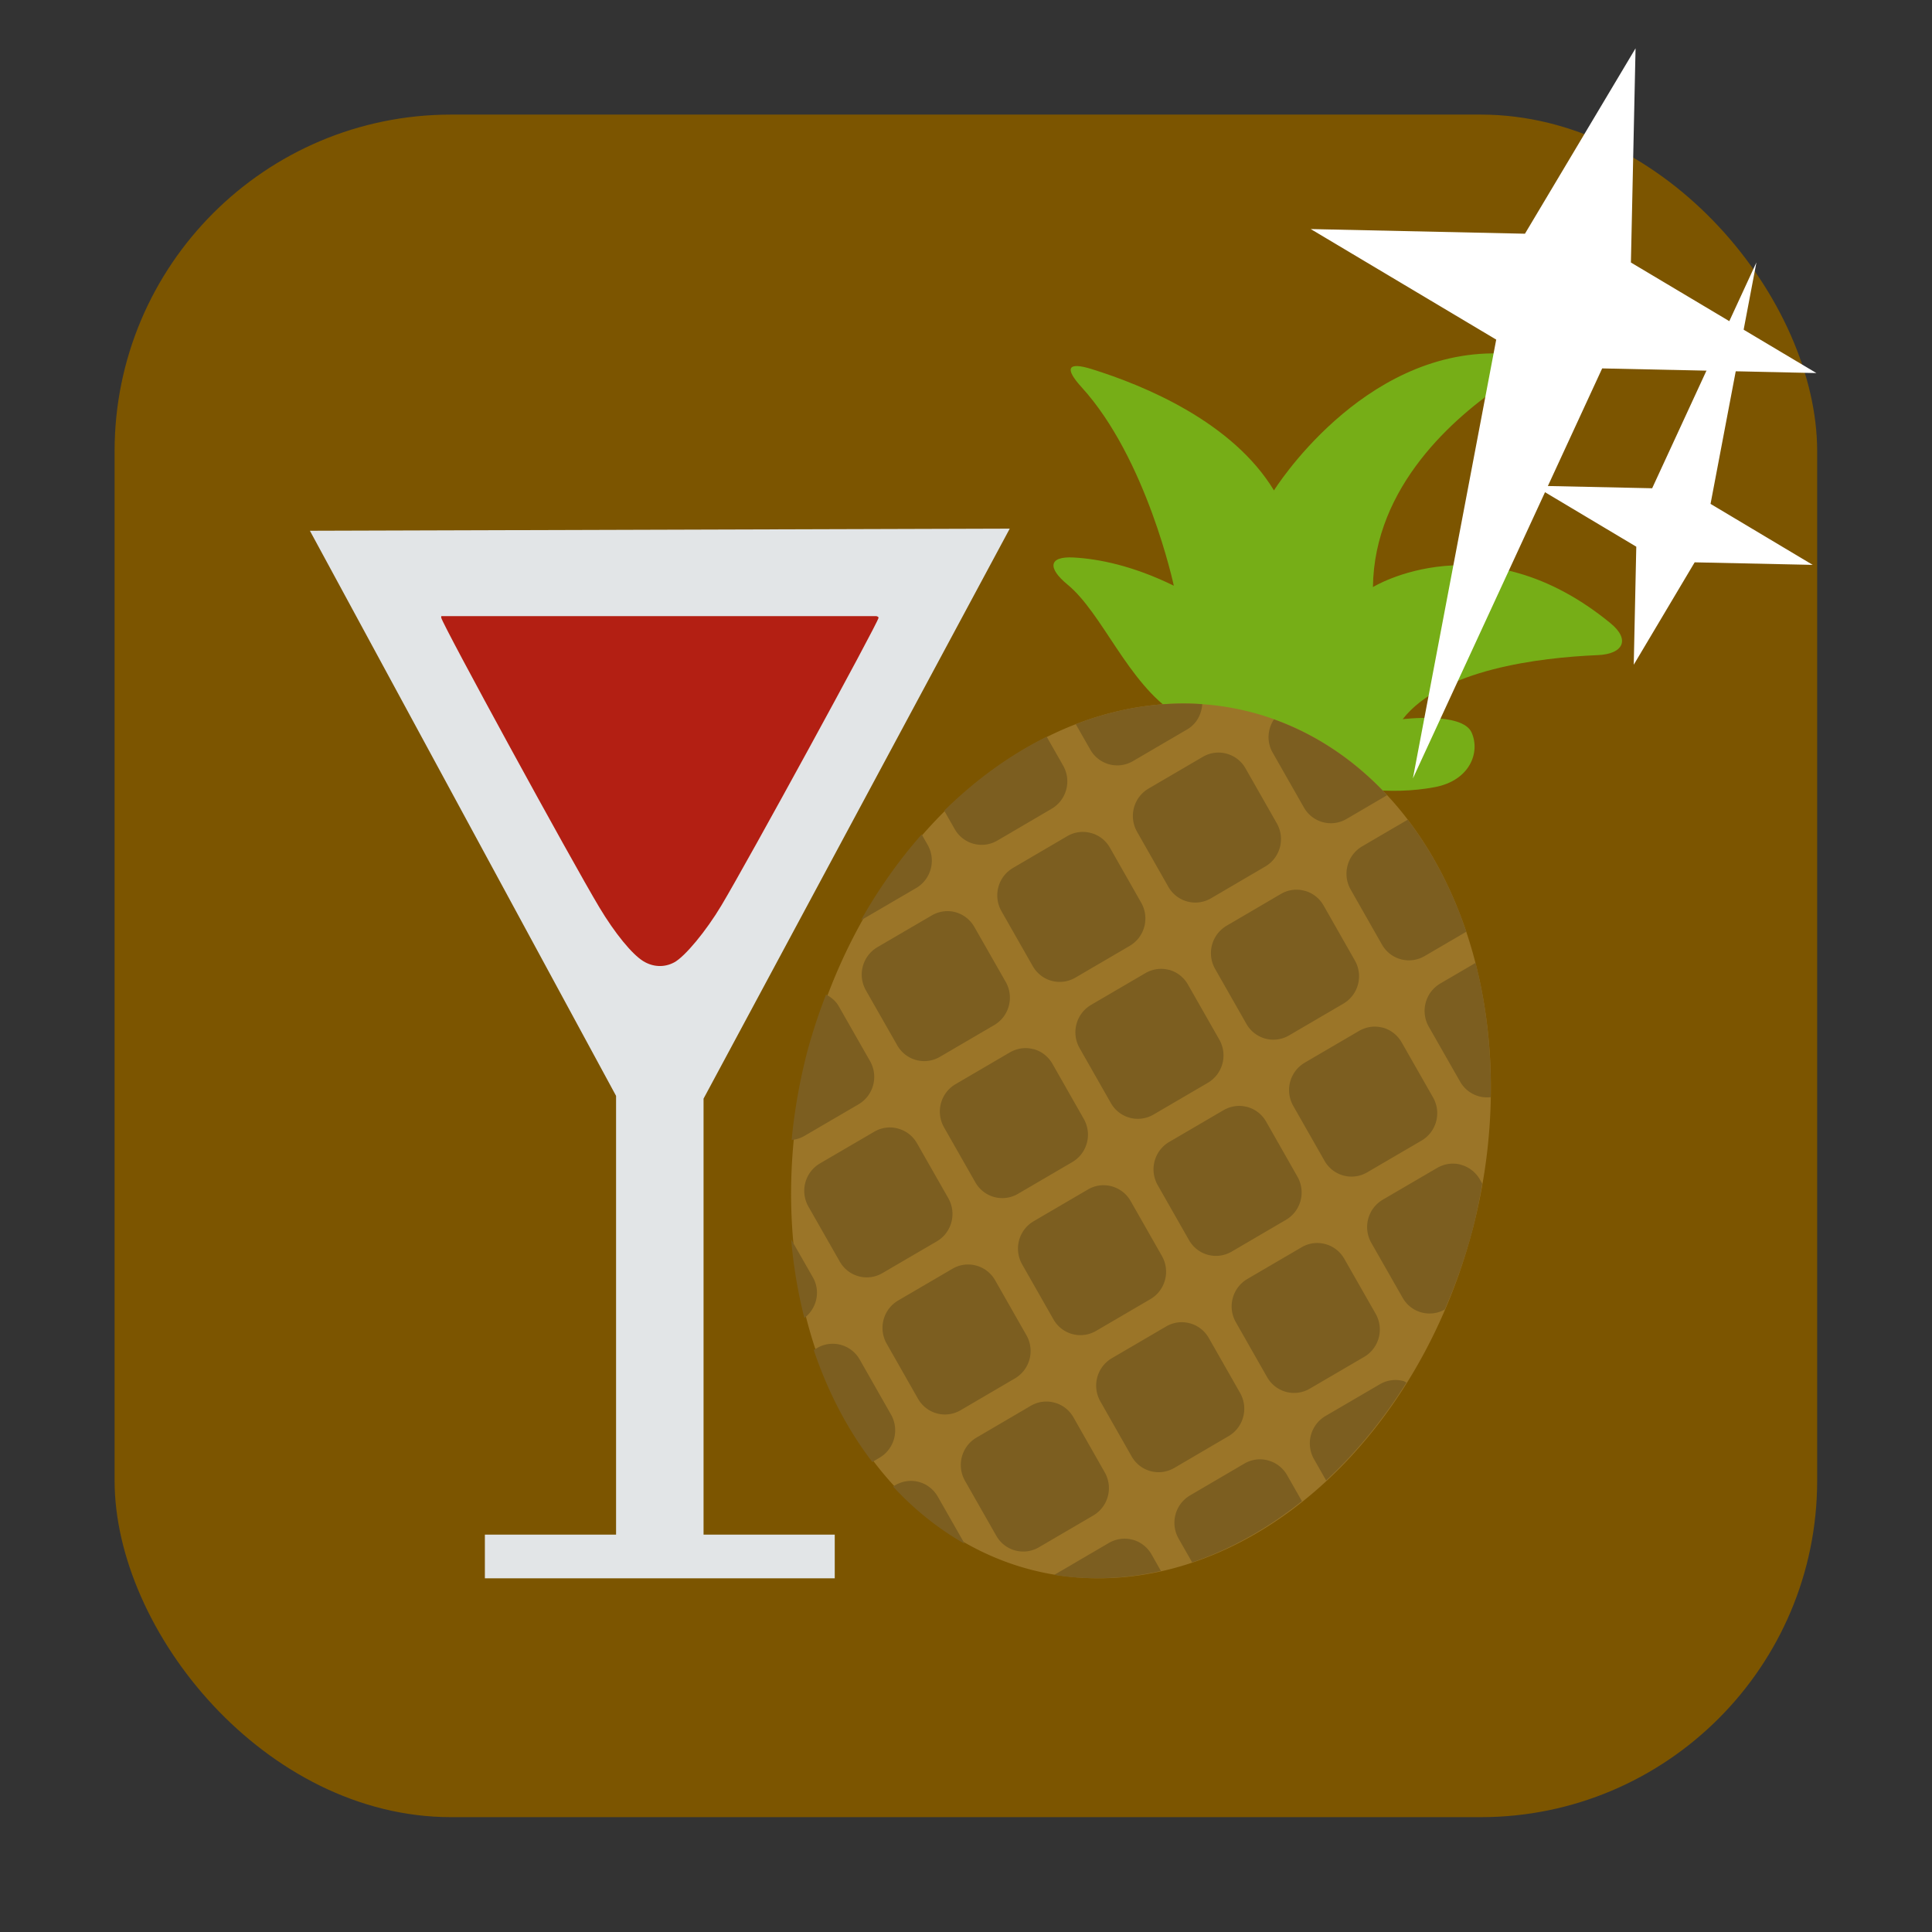 <svg xmlns="http://www.w3.org/2000/svg" viewBox="0 0 32 32"><rect x="0" y="0" width="32" height="32" fill="#333333" stroke="none"/><rect width="28.2" height="28.2" x="1.898" y="1.898" fill="#7c5500" fill-rule="evenodd" rx="5.575"/><path d="m16.724 8.756l-11.591.035 5.071 9.36v7.267h-2.173v.724h5.795v-.724h-2.173v-7.221l5.071-9.44" fill="#e2e5e7"/><path d="m7.31 10.205c-.004.008-.004.017-.001.028.03.132 2.153 4.02 2.62 4.799.256.427.541.775.726.888.163.1.35.107.512.02.177-.095.527-.517.781-.942.44-.735 2.584-4.66 2.603-4.764.002-.013-.009-.022-.036-.029h-7.205" fill="#b31f13"/><path d="m19.472 11.824c-.793-.511-1.211-1.666-1.792-2.143-.326-.268-.321-.471.105-.447.414.023.979.135 1.657.467 0 0-.447-2.101-1.527-3.287-.283-.311-.24-.427.166-.301.887.276 2.335.88 3.02 2.01 0 0 1.442-2.322 3.723-2.269.427.01.453.257.1.493-.835.557-2.163 1.705-2.184 3.377 0 0 1.831-1.131 3.938.601.326.268.211.508-.215.526-.971.041-2.587.237-3.23 1.061 0 0 .988-.122 1.141.22.149.333-.032.798-.612.906-1.457.272-3.05-.419-4.29-1.218" fill="#76ae17"/><path d="m24.383 20.39a5.684 7.333 14.121 0 1 -7.356 5.596 5.684 7.333 14.121 0 1 -3.614 -8.581 5.684 7.333 14.121 0 1 7.356 -5.597 5.684 7.333 14.121 0 1 3.615 8.581" fill="#9b7528"/><path d="m21.1 11.916c-.105.16-.123.37-.021.549l.517.908c.143.252.459.337.708.191l.671-.393a5.703 7.342 14.475 0 0 -1.875 -1.256m-1.187-.252a5.703 7.342 14.475 0 0 -2.095 .331l.24.421c.143.252.459.337.708.191l.898-.525c.155-.091.238-.251.249-.418m.402.82c-.128-.035-.269-.02-.393.053l-.898.525c-.249.146-.334.465-.19.717l.517.909c.143.252.459.337.708.191l.898-.526c.249-.146.334-.465.19-.717l-.517-.908c-.072-.126-.186-.209-.314-.244m3 1.094l-.754.441c-.249.146-.334.465-.19.717l.517.909c.143.252.459.337.708.191l.69-.403a5.703 7.342 14.475 0 0 -.97 -1.855m-5.98-1.375a5.703 7.342 14.475 0 0 -1.698 1.225l.173.304c.143.252.459.337.708.191l.898-.526c.249-.146.334-.465.19-.717l-.272-.477m.733 1.595c-.128-.035-.269-.02-.393.053l-.898.526c-.249.146-.334.465-.19.717l.517.908c.143.252.459.337.708.191l.898-.525c.249-.146.334-.465.19-.717l-.517-.909c-.071-.126-.186-.21-.315-.244m3.539.957c-.128-.035-.269-.02-.393.053l-.898.526c-.249.146-.334.465-.19.717l.517.908c.143.252.459.337.708.191l.898-.525c.249-.146.334-.465.19-.717l-.517-.909c-.072-.126-.187-.21-.314-.244m2.83 1.195l-.583.341c-.249.146-.334.465-.19.717l.518.908c.107.187.308.281.507.258a5.703 7.342 14.475 0 0 -.251 -2.225zm-9.173-2.129a5.703 7.342 14.475 0 0 -1.004 1.418c.004-.002.009-.002.013-.004l.899-.525c.249-.146.334-.465.19-.717l-.098-.172m.56 1.289c-.128-.035-.269-.019-.394.054l-.899.525c-.249.146-.334.465-.19.717l.518.908c.143.252.459.337.708.191l.898-.525c.249-.146.334-.465.19-.717l-.518-.908c-.071-.125-.186-.21-.314-.245m3.539.956c-.128-.035-.269-.019-.394.054l-.898.525c-.249.146-.334.465-.19.717l.517.908c.143.252.459.337.708.191l.898-.525c.249-.146.334-.465.19-.717l-.518-.909c-.071-.126-.186-.211-.314-.246zm3.539.957c-.128-.035-.269-.019-.394.054l-.898.525c-.249.146-.334.465-.19.717l.517.908c.143.252.459.337.708.191l.899-.525c.249-.146.334-.465.19-.717l-.519-.91c-.072-.125-.186-.21-.315-.245zm-5.784.356c-.128-.035-.269-.019-.394.054l-.898.525c-.249.146-.334.465-.19.717l.517.908c.143.252.459.337.708.191l.898-.525c.249-.146.334-.465.19-.717l-.517-.909c-.072-.126-.186-.211-.315-.246zm3.539.957c-.128-.035-.269-.019-.394.054l-.898.525c-.249.146-.334.465-.19.717l.517.908c.143.252.459.337.708.191l.898-.525c.249-.146.334-.465.19-.717l-.517-.909c-.072-.126-.186-.21-.315-.245m3.54.957c-.128-.035-.269-.019-.394.054l-.899.525c-.249.146-.334.465-.19.717l.518.908c.142.249.451.333.699.194a5.703 7.342 14.475 0 0 .456 -1.306 5.703 7.342 14.475 0 0 .164 -.777l-.039-.069c-.072-.126-.186-.21-.315-.245m-10.515-2.82a5.703 7.342 14.475 0 0 -.308 .934 5.703 7.342 14.475 0 0 -.262 1.475c.071-.007.143-.027.209-.065l.899-.525c.249-.146.334-.465.19-.717l-.518-.908c-.051-.089-.127-.149-.21-.194zm1.191 2.22c-.128-.035-.269-.02-.393.053l-.899.525c-.249.146-.334.465-.19.717l.518.908c.143.252.459.337.708.191l.899-.525c.249-.146.334-.465.19-.717l-.517-.907c-.072-.126-.186-.21-.315-.244zm3.539.957c-.128-.035-.269-.02-.393.053l-.898.525c-.249.146-.334.465-.19.717l.517.908c.143.252.459.337.708.191l.898-.525c.249-.146.334-.465.19-.717l-.517-.908c-.072-.126-.187-.209-.314-.244m3.538.957c-.128-.035-.269-.02-.393.053l-.898.525c-.249.146-.334.465-.19.717l.517.908c.143.252.459.337.708.191l.899-.525c.249-.146.334-.465.19-.717l-.518-.908c-.072-.126-.187-.21-.314-.244m-5.784.356c-.128-.035-.269-.02-.393.053l-.898.525c-.249.146-.334.465-.19.717l.517.909c.143.252.459.337.708.191l.898-.526c.249-.146.334-.465.19-.717l-.517-.908c-.072-.126-.187-.21-.314-.244m3.538.956c-.128-.035-.269-.02-.393.053l-.898.525c-.249.146-.334.465-.19.717l.517.909c.143.252.459.337.708.191l.898-.526c.249-.146.334-.465.19-.717l-.517-.908c-.072-.126-.187-.21-.314-.244m3.539.957c-.128-.035-.269-.02-.393.053l-.899.525c-.249.146-.334.465-.19.717l.2.351a5.703 7.342 14.475 0 0 1.331 -1.622c-.017-.006-.031-.019-.048-.024m-10.144-2.349a5.703 7.342 14.475 0 0 .219 1.304c.205-.158.273-.441.141-.673l-.36-.63m.822 1.748c-.128-.035-.269-.02-.393.053l-.055.032a5.703 7.342 14.475 0 0 .97 1.855l.119-.07c.249-.146.334-.465.19-.717l-.517-.909c-.072-.126-.187-.21-.314-.244zm3.539.957c-.128-.035-.269-.02-.393.053l-.898.526c-.249.146-.334.465-.19.717l.517.908c.143.252.459.337.708.191l.898-.525c.249-.146.334-.465.19-.717l-.517-.909c-.072-.126-.186-.21-.315-.244m3.538.957c-.128-.035-.269-.02-.393.053l-.898.526c-.249.146-.334.465-.19.717l.224.393a5.703 7.342 14.475 0 0 1.818 -1.014l-.245-.43c-.072-.126-.187-.21-.314-.244m-5.784.356c-.128-.035-.269-.019-.394.054l-.036.021a5.703 7.342 14.475 0 0 1.187 .949l-.444-.779c-.072-.126-.186-.211-.314-.245m3.539.957c-.128-.035-.269-.019-.394.054l-.898.525c-.002.001-.003.003-.004.004a5.703 7.342 14.475 0 0 1.765 -.066l-.154-.273c-.072-.125-.186-.21-.315-.245" fill="#7c5e20"/>

   xmlns:dc="http://purl.org/dc/elements/1.1/"
   xmlns:cc="http://creativecommons.org/ns#"
   xmlns:rdf="http://www.w3.org/1999/02/22-rdf-syntax-ns#"
   xmlns:svg="http://www.w3.org/2000/svg"
   xmlns="http://www.w3.org/2000/svg"
   xmlns:sodipodi="http://sodipodi.sourceforge.net/DTD/sodipodi-0.dtd"
   xmlns:inkscape="http://www.inkscape.org/namespaces/inkscape"
   height="32"
   width="32"
   version="1"
   id="svg8"
   sodipodi:docname="star-mime-2.svg"
   inkscape:version="0.92.1 r"&gt;
  <g transform="translate(152.47 194.05)" fill="#fff"><path d="m-125.38-193.25l-.077 3.548 3.072 1.831-3.548-.077-3.135 6.791 1.38-7.268-3.072-1.831 3.548.077z"/><path d="m-125.41-183.04l.042-1.955-1.692-1.01 1.955.042 1.727-3.741-.76 4 1.692 1.01-1.955-.042z"/></g></svg>